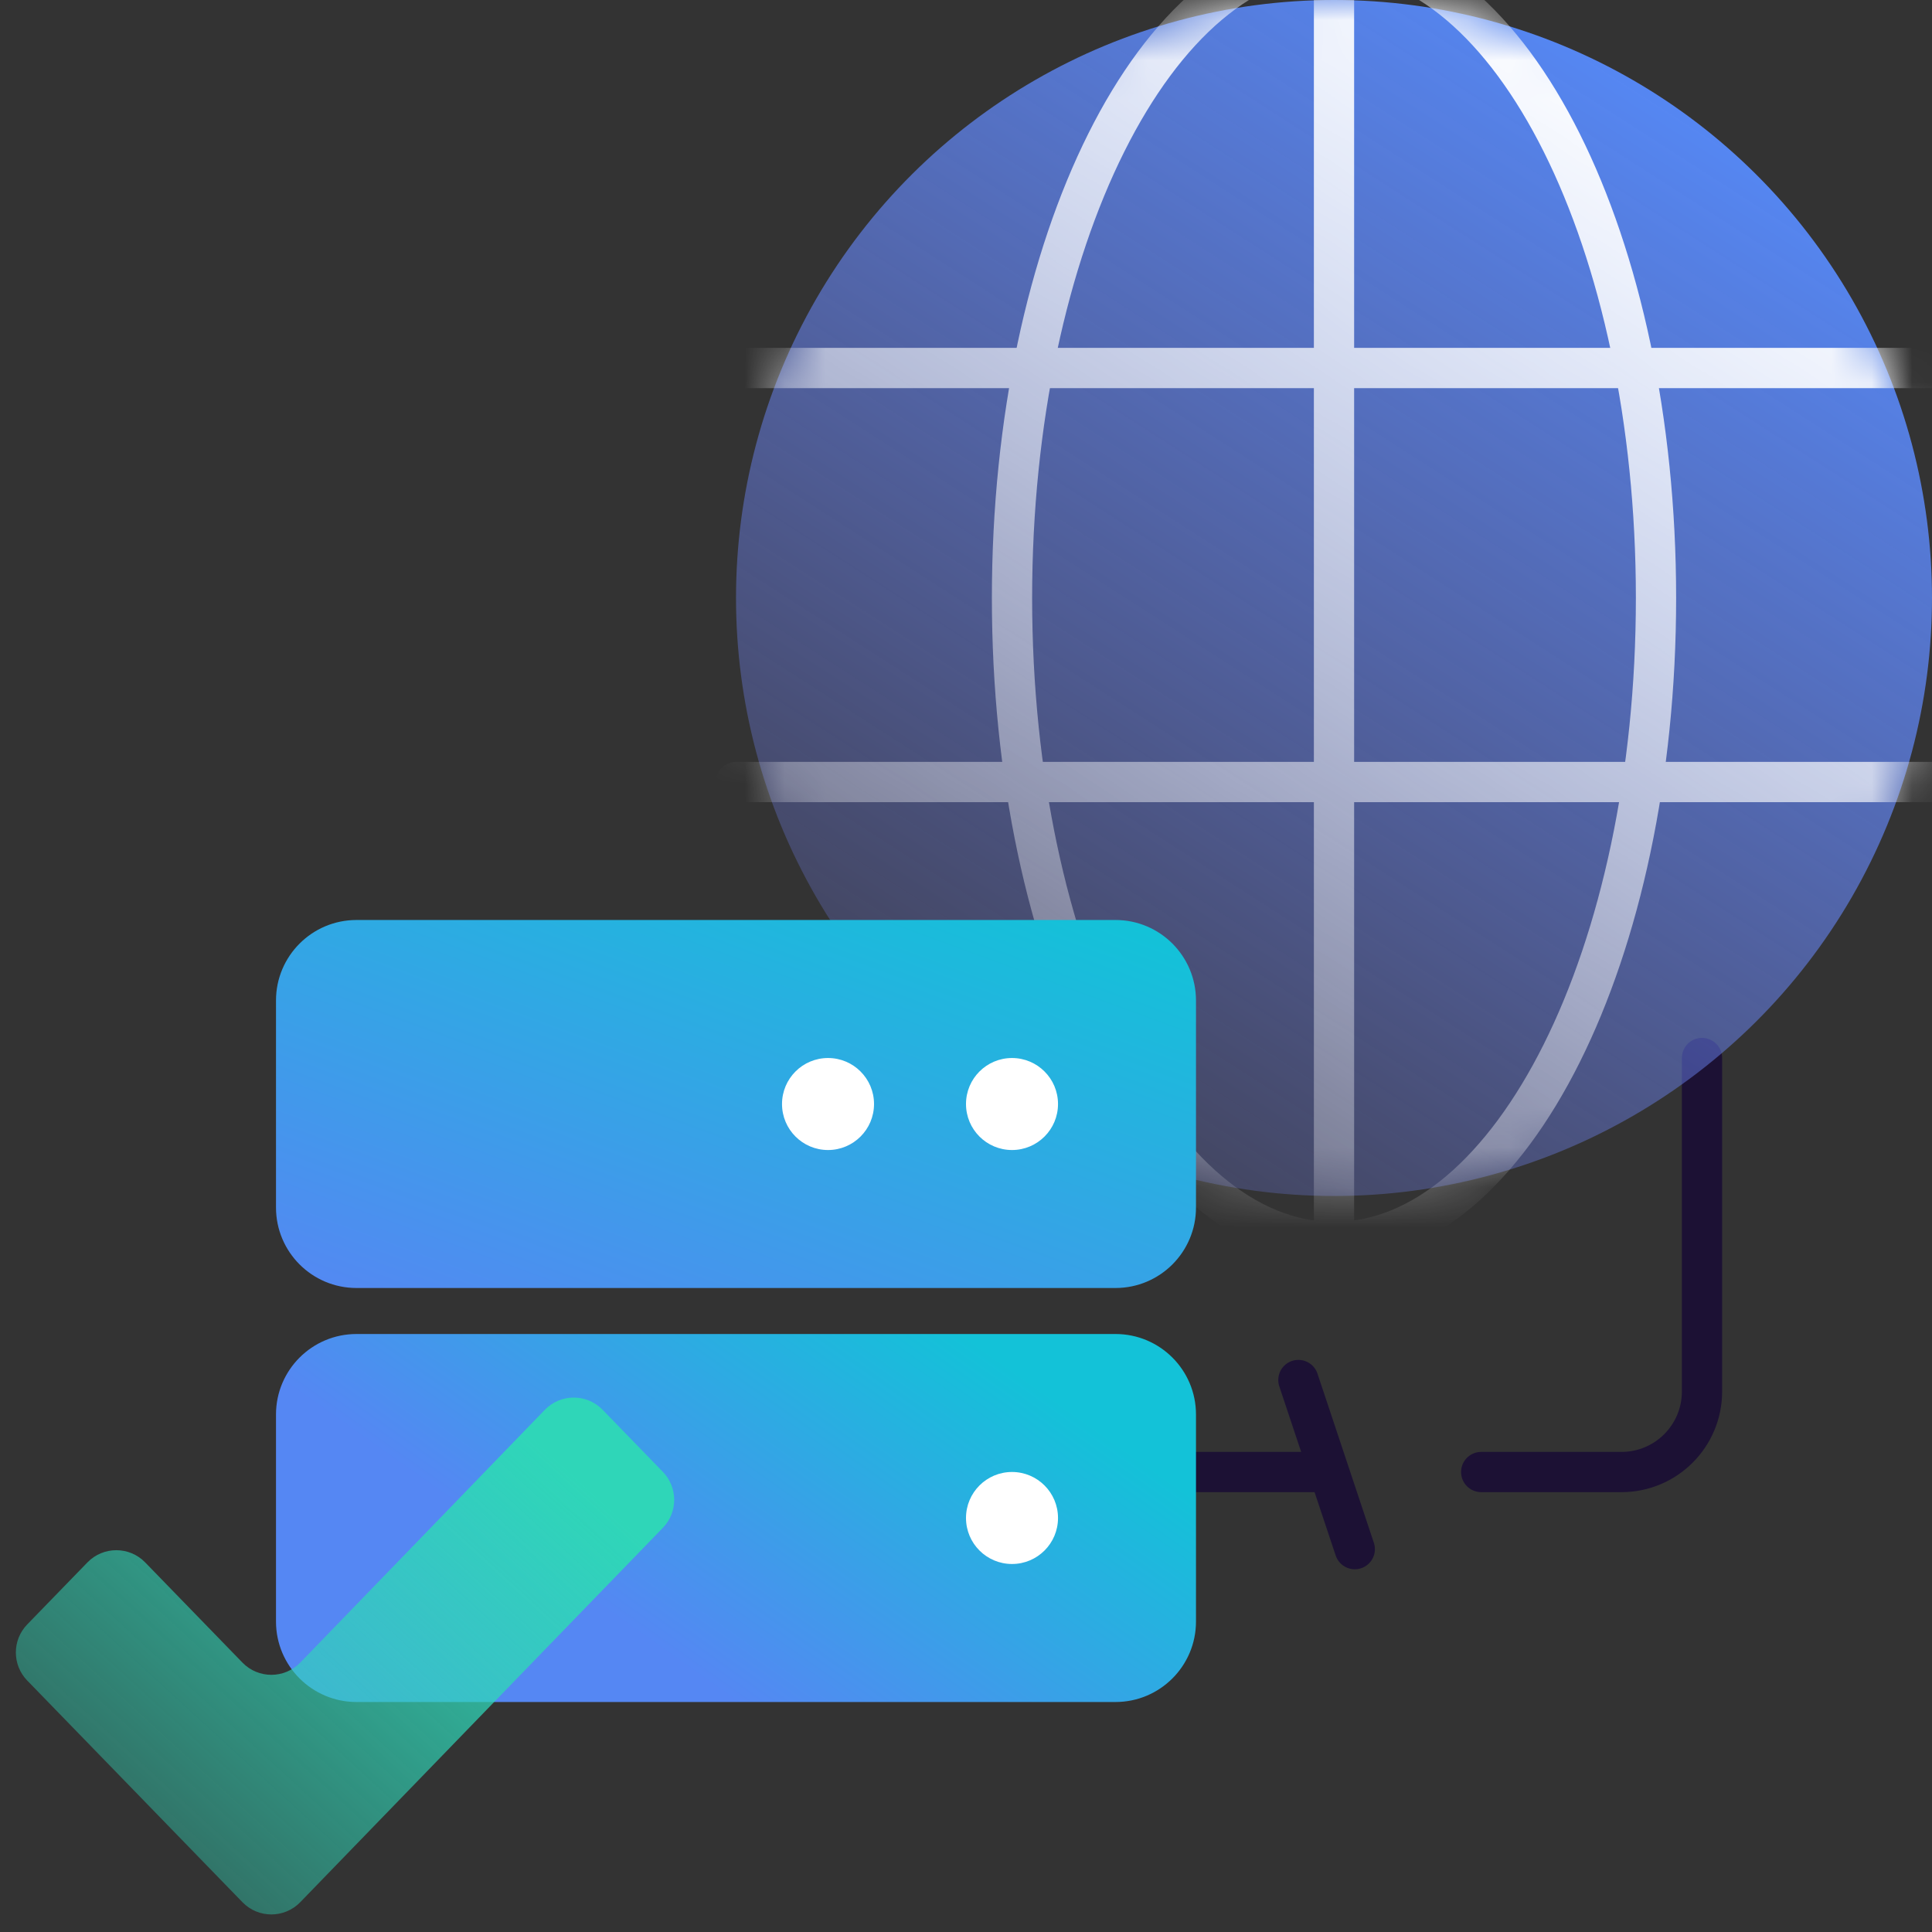 <svg width="48" height="48" viewBox="0 0 48 48" fill="none" xmlns="http://www.w3.org/2000/svg">
<rect x="0" y="0" width="48" height="48" fill="#333333" stroke="none"/>
<path d="M32.258 34.286L33.659 38.488" stroke="#1C1134" stroke-linecap="round"/>
<path d="M28.571 36.572H32.791M42.286 26.286V34.572C42.286 35.676 41.39 36.572 40.286 36.572L36.8 36.572" stroke="#1C1134" stroke-linecap="round"/>
<ellipse cx="33.143" cy="14.857" rx="14.857" ry="14.857" transform="rotate(90 33.143 14.857)" fill="url(#paint0_linear)"/>
<mask id="mask0" mask-type="alpha" maskUnits="userSpaceOnUse" x="18" y="0" width="30" height="30">
<ellipse cx="33.143" cy="14.857" rx="14.857" ry="14.857" transform="rotate(90 33.143 14.857)" fill="url(#paint1_linear)"/>
</mask>
<g mask="url(#mask0)">
<path d="M33.143 -2.286L33.143 30.857" stroke="white" stroke-linecap="round"/>
<path d="M18.286 9.143H48" stroke="white" stroke-linecap="round"/>
<path d="M18.286 19.429H48" stroke="white" stroke-linecap="round"/>
<path d="M33.143 30.857C37.561 30.857 41.143 23.694 41.143 14.857C41.143 6.021 37.561 -1.143 33.143 -1.143C28.724 -1.143 25.143 6.021 25.143 14.857C25.143 23.694 28.724 30.857 33.143 30.857Z" stroke="white" stroke-linecap="round"/>
</g>
<path d="M6.857 24.857C6.857 23.753 7.753 22.857 8.857 22.857H27.714C28.819 22.857 29.714 23.753 29.714 24.857V30C29.714 31.105 28.819 32 27.714 32H8.857C7.753 32 6.857 31.105 6.857 30V24.857Z" fill="url(#paint2_linear)"/>
<path d="M29.714 40.286C29.714 41.39 28.819 42.286 27.714 42.286L8.857 42.286C7.753 42.286 6.857 41.39 6.857 40.286L6.857 35.143C6.857 34.038 7.753 33.143 8.857 33.143L27.714 33.143C28.819 33.143 29.714 34.038 29.714 35.143L29.714 40.286Z" fill="url(#paint3_linear)"/>
<ellipse cx="20.572" cy="27.429" rx="1.143" ry="1.143" fill="white"/>
<ellipse cx="25.143" cy="27.429" rx="1.143" ry="1.143" fill="white"/>
<circle cx="25.143" cy="37.714" r="1.143" fill="white"/>
<path d="M7.46 41.306C7.067 41.712 6.417 41.712 6.024 41.307L3.607 38.818C3.214 38.413 2.565 38.413 2.172 38.818L0.676 40.359C0.3 40.747 0.3 41.364 0.676 41.752L6.024 47.26C6.417 47.665 7.067 47.665 7.46 47.259L16.468 37.959C16.844 37.571 16.844 36.954 16.467 36.566L14.972 35.026C14.579 34.621 13.928 34.621 13.536 35.027L7.46 41.306Z" fill="url(#paint4_linear)"/>
<defs>
<linearGradient id="paint0_linear" x1="18.286" y1="10.214" x2="44.286" y2="26.929" gradientUnits="userSpaceOnUse">
<stop stop-color="#5587F3"/>
<stop offset="1" stop-color="#7681F1" stop-opacity="0.2"/>
</linearGradient>
<linearGradient id="paint1_linear" x1="18.286" y1="10.214" x2="44.286" y2="26.929" gradientUnits="userSpaceOnUse">
<stop stop-color="#5587F3"/>
<stop offset="1" stop-color="#7681F1" stop-opacity="0.2"/>
</linearGradient>
<linearGradient id="paint2_linear" x1="6.857" y1="32" x2="12.295" y2="17.169" gradientUnits="userSpaceOnUse">
<stop stop-color="#5587F3"/>
<stop offset="1" stop-color="#13C2D8"/>
</linearGradient>
<linearGradient id="paint3_linear" x1="12.572" y1="38.286" x2="18.797" y2="29.488" gradientUnits="userSpaceOnUse">
<stop stop-color="#5587F3"/>
<stop offset="1" stop-color="#13C2D8"/>
</linearGradient>
<linearGradient id="paint4_linear" x1="15.429" y1="37.714" x2="0.264" y2="54.245" gradientUnits="userSpaceOnUse">
<stop stop-color="#2FD6B8"/>
<stop offset="1" stop-color="#2FD6B8" stop-opacity="0"/>
</linearGradient>
</defs>
</svg>
